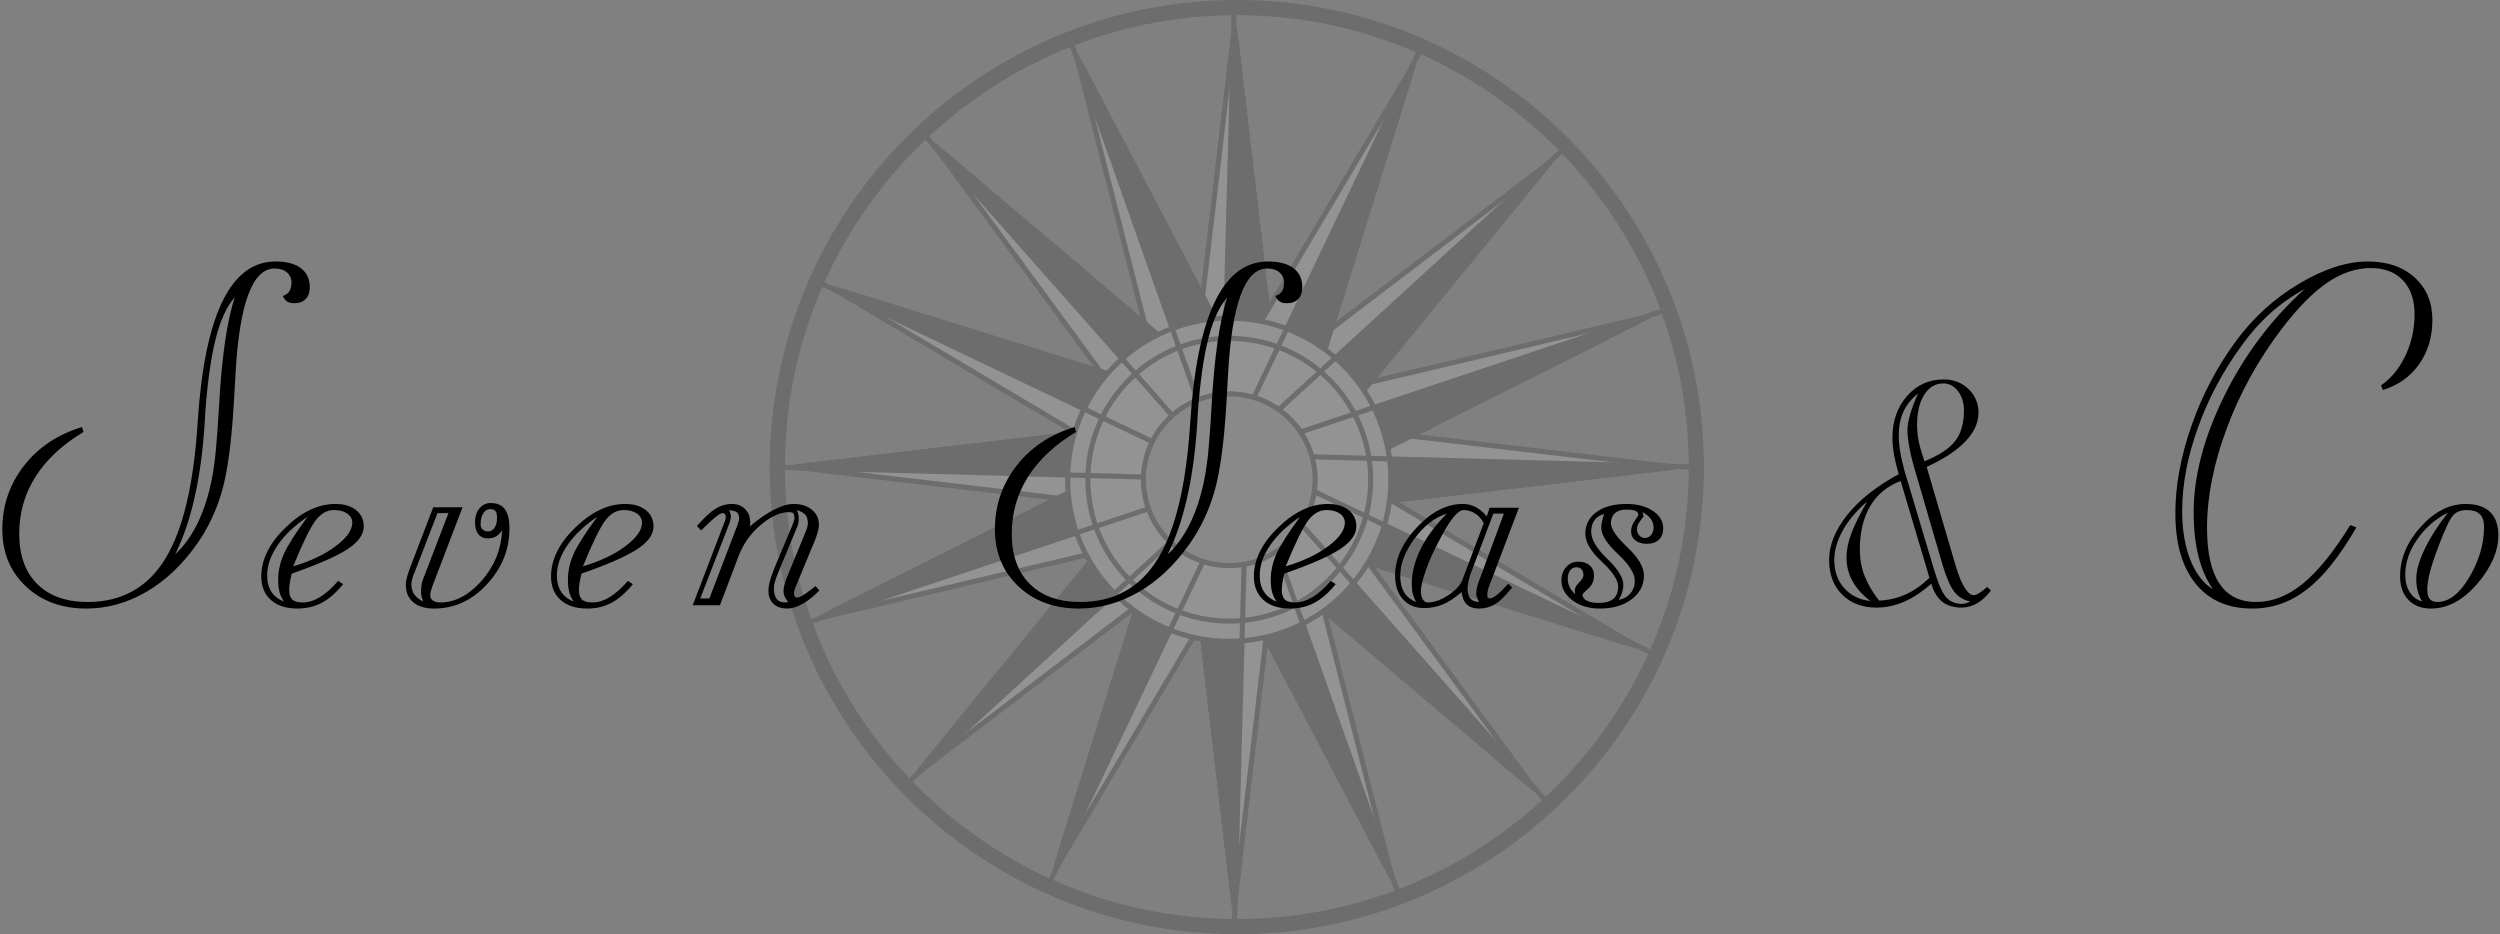 <?xml version="1.0" encoding="UTF-8"?>
<svg width="380px" height="142px" viewBox="0 0 380 142" version="1.1" xmlns="http://www.w3.org/2000/svg" xmlns:xlink="http://www.w3.org/1999/xlink">
    <rect x="0" y="0" width="380" height="142" fill="#808080" stroke="none"/>
    <!-- Generator: Sketch 52.1 (67048) - http://www.bohemiancoding.com/sketch -->
    <title>Logotype</title>
    <desc>Created with Sketch.</desc>
    <g id="Page-1" stroke="none" stroke-width="1" fill="none" fill-rule="evenodd">
        <g id="Logotype">
            <g id="Logo" opacity="0.15" transform="translate(117, 0)">
                <path d="M70.999,2.303 C33.121,2.303 2.303,33.119 2.303,70.999 C2.303,108.879 33.121,139.697 70.999,139.697 C108.881,139.697 139.697,108.879 139.697,70.999 C139.697,33.119 108.881,2.303 70.999,2.303 Z M70.999,142 C31.85,142 0,110.15 0,71 C0,31.85 31.85,0 70.999,0 C110.15,0 142,31.85 142,71 C142,110.15 110.15,142 70.999,142 Z" id="Fill-232" fill="#000000"></path>
                <g id="Group" transform="translate(0, 0.768)" fill-rule="nonzero" stroke="#000000" stroke-width="0.77">
                    <g id="Row" transform="translate(64.476, 0)">
                        <g id="Arrrow">
                            <path d="M6.141,3.295 L0.433,51.81 L11.848,51.81 L6.141,3.295 Z" id="Rectangle" fill="#FFFFFF"></path>
                            <path d="M6.371,5.255 L5.002,51.81 L11.848,51.81 L6.371,5.255 Z" id="Rectangle-Copy" fill="#000000"></path>
                        </g>
                        <g id="Arrrow-Copy" transform="translate(6.141, 104.389) scale(-1, -1) translate(-6.141, -104.389) translate(0, 68.314)">
                            <path d="M6.141,3.295 L0.433,51.81 L11.848,51.81 L6.141,3.295 Z" id="Rectangle" fill="#FFFFFF"></path>
                            <path d="M6.371,5.255 L5.002,51.81 L11.848,51.81 L6.371,5.255 Z" id="Rectangle-Copy" fill="#000000"></path>
                        </g>
                    </g>
                    <g id="Row-Copy" transform="translate(70.616, 70.232) rotate(-90) translate(-70.616, -70.232) translate(64.476, 0)">
                        <g id="Arrrow">
                            <path d="M6.141,3.295 L0.433,51.81 L11.848,51.81 L6.141,3.295 Z" id="Rectangle" fill="#FFFFFF"></path>
                            <path d="M6.371,5.255 L5.002,51.81 L11.848,51.81 L6.371,5.255 Z" id="Rectangle-Copy" fill="#000000"></path>
                        </g>
                        <g id="Arrrow-Copy" transform="translate(6.141, 104.389) scale(-1, -1) translate(-6.141, -104.389) translate(0, 68.314)">
                            <path d="M6.141,3.295 L0.433,51.81 L11.848,51.81 L6.141,3.295 Z" id="Rectangle" fill="#FFFFFF"></path>
                            <path d="M6.371,5.255 L5.002,51.81 L11.848,51.81 L6.371,5.255 Z" id="Rectangle-Copy" fill="#000000"></path>
                        </g>
                    </g>
                    <g id="Row-Copy-2" transform="translate(70.616, 70.232) rotate(-110) translate(-70.616, -70.232) translate(64.476, 0)">
                        <g id="Arrrow">
                            <path d="M6.141,3.295 L0.433,51.81 L11.848,51.81 L6.141,3.295 Z" id="Rectangle" fill="#FFFFFF"></path>
                            <path d="M6.371,5.255 L5.002,51.81 L11.848,51.81 L6.371,5.255 Z" id="Rectangle-Copy" fill="#000000"></path>
                        </g>
                        <g id="Arrrow-Copy" transform="translate(6.141, 104.389) scale(-1, -1) translate(-6.141, -104.389) translate(0, 68.314)">
                            <path d="M6.141,3.295 L0.433,51.81 L11.848,51.81 L6.141,3.295 Z" id="Rectangle" fill="#FFFFFF"></path>
                            <path d="M6.371,5.255 L5.002,51.81 L11.848,51.81 L6.371,5.255 Z" id="Rectangle-Copy" fill="#000000"></path>
                        </g>
                    </g>
                    <g id="Row-Copy-3" transform="translate(70.616, 70.232) rotate(-134) translate(-70.616, -70.232) translate(64.476, 0)">
                        <g id="Arrrow">
                            <path d="M6.141,3.295 L0.433,51.81 L11.848,51.81 L6.141,3.295 Z" id="Rectangle" fill="#FFFFFF"></path>
                            <path d="M6.371,5.255 L5.002,51.81 L11.848,51.81 L6.371,5.255 Z" id="Rectangle-Copy" fill="#000000"></path>
                        </g>
                        <g id="Arrrow-Copy" transform="translate(6.141, 104.389) scale(-1, -1) translate(-6.141, -104.389) translate(0, 68.314)">
                            <path d="M6.141,3.295 L0.433,51.81 L11.848,51.81 L6.141,3.295 Z" id="Rectangle" fill="#FFFFFF"></path>
                            <path d="M6.371,5.255 L5.002,51.81 L11.848,51.81 L6.371,5.255 Z" id="Rectangle-Copy" fill="#000000"></path>
                        </g>
                    </g>
                    <g id="Row-Copy-4" transform="translate(70.616, 70.232) rotate(-156) translate(-70.616, -70.232) translate(64.476, 0)">
                        <g id="Arrrow">
                            <path d="M6.141,3.295 L0.433,51.81 L11.848,51.81 L6.141,3.295 Z" id="Rectangle" fill="#FFFFFF"></path>
                            <path d="M6.371,5.255 L5.002,51.81 L11.848,51.81 L6.371,5.255 Z" id="Rectangle-Copy" fill="#000000"></path>
                        </g>
                        <g id="Arrrow-Copy" transform="translate(6.141, 104.389) scale(-1, -1) translate(-6.141, -104.389) translate(0, 68.314)">
                            <path d="M6.141,3.295 L0.433,51.81 L11.848,51.81 L6.141,3.295 Z" id="Rectangle" fill="#FFFFFF"></path>
                            <path d="M6.371,5.255 L5.002,51.81 L11.848,51.81 L6.371,5.255 Z" id="Rectangle-Copy" fill="#000000"></path>
                        </g>
                    </g>
                    <g id="Row-Copy-5" transform="translate(70.616, 70.232) rotate(-21) translate(-70.616, -70.232) translate(64.476, 0)">
                        <g id="Arrrow">
                            <path d="M6.141,3.295 L0.433,51.81 L11.848,51.81 L6.141,3.295 Z" id="Rectangle" fill="#FFFFFF"></path>
                            <path d="M6.371,5.255 L5.002,51.81 L11.848,51.81 L6.371,5.255 Z" id="Rectangle-Copy" fill="#000000"></path>
                        </g>
                        <g id="Arrrow-Copy" transform="translate(6.141, 104.389) scale(-1, -1) translate(-6.141, -104.389) translate(0, 68.314)">
                            <path d="M6.141,3.295 L0.433,51.81 L11.848,51.81 L6.141,3.295 Z" id="Rectangle" fill="#FFFFFF"></path>
                            <path d="M6.371,5.255 L5.002,51.81 L11.848,51.81 L6.371,5.255 Z" id="Rectangle-Copy" fill="#000000"></path>
                        </g>
                    </g>
                    <g id="Row-Copy-6" transform="translate(70.616, 70.232) rotate(-43) translate(-70.616, -70.232) translate(64.476, 0)">
                        <g id="Arrrow">
                            <path d="M6.141,3.295 L0.433,51.81 L11.848,51.81 L6.141,3.295 Z" id="Rectangle" fill="#FFFFFF"></path>
                            <path d="M6.371,5.255 L5.002,51.81 L11.848,51.81 L6.371,5.255 Z" id="Rectangle-Copy" fill="#000000"></path>
                        </g>
                        <g id="Arrrow-Copy" transform="translate(6.141, 104.389) scale(-1, -1) translate(-6.141, -104.389) translate(0, 68.314)">
                            <path d="M6.141,3.295 L0.433,51.81 L11.848,51.81 L6.141,3.295 Z" id="Rectangle" fill="#FFFFFF"></path>
                            <path d="M6.371,5.255 L5.002,51.81 L11.848,51.81 L6.371,5.255 Z" id="Rectangle-Copy" fill="#000000"></path>
                        </g>
                    </g>
                    <g id="Row-Copy-7" transform="translate(70.616, 70.232) rotate(-66) translate(-70.616, -70.232) translate(64.476, 0)">
                        <g id="Arrrow">
                            <path d="M6.141,3.295 L0.433,51.81 L11.848,51.81 L6.141,3.295 Z" id="Rectangle" fill="#FFFFFF"></path>
                            <path d="M6.371,5.255 L5.002,51.81 L11.848,51.81 L6.371,5.255 Z" id="Rectangle-Copy" fill="#000000"></path>
                        </g>
                        <g id="Arrrow-Copy" transform="translate(6.141, 104.389) scale(-1, -1) translate(-6.141, -104.389) translate(0, 68.314)">
                            <path d="M6.141,3.295 L0.433,51.81 L11.848,51.81 L6.141,3.295 Z" id="Rectangle" fill="#FFFFFF"></path>
                            <path d="M6.371,5.255 L5.002,51.81 L11.848,51.81 L6.371,5.255 Z" id="Rectangle-Copy" fill="#000000"></path>
                        </g>
                    </g>
                </g>
                <g id="Group-2" transform="translate(45.286, 48.357)" fill="#FFFFFF" fill-rule="nonzero" stroke="#000000" stroke-width="0.77">
                    <circle id="Oval" cx="24.562" cy="24.562" r="24.562"></circle>
                    <circle id="Oval-Copy" cx="24.562" cy="24.562" r="21.492"></circle>
                </g>
                <g id="Group-3" transform="translate(0, 0.768)" fill-rule="nonzero" stroke="#000000" stroke-linecap="square" stroke-width="0.77">
                    <path d="M70.616,0 L68.697,71.768" id="Line"></path>
                    <path d="M72.919,68.314 L71,140.081" id="Line" transform="translate(71.768, 104.389) scale(-1, -1) translate(-71.768, -104.389) "></path>
                    <path d="M37.227,35.308 L35.308,107.076" id="Line" transform="translate(36.268, 71.192) rotate(-90) translate(-36.268, -71.192) "></path>
                    <path d="M105.924,33.389 L104.005,105.157" id="Line" transform="translate(104.965, 69.273) scale(-1, -1) rotate(-90) translate(-104.965, -69.273) "></path>
                    <path d="M39.627,46.998 L37.708,118.766" id="Line" transform="translate(38.667, 82.882) rotate(-110) translate(-38.667, -82.882) "></path>
                    <path d="M103.525,21.699 L101.606,93.467" id="Line" transform="translate(102.565, 57.583) scale(-1, -1) rotate(-110) translate(-102.565, -57.583) "></path>
                    <path d="M47.534,58.899 L45.615,130.667" id="Line" transform="translate(46.574, 94.783) rotate(-134) translate(-46.574, -94.783) "></path>
                    <path d="M95.618,9.798 L93.699,81.565" id="Line" transform="translate(94.658, 45.682) scale(-1, -1) rotate(-134) translate(-94.658, -45.682) "></path>
                    <path d="M58.481,66.118 L56.562,137.886" id="Line" transform="translate(57.522, 102.002) rotate(-156) translate(-57.522, -102.002) "></path>
                    <path d="M84.67,2.579 L82.751,74.347" id="Line" transform="translate(83.711, 38.463) scale(-1, -1) rotate(-156) translate(-83.711, -38.463) "></path>
                    <path d="M58.37,2.625 L56.452,74.393" id="Line" transform="translate(57.411, 38.509) rotate(-21) translate(-57.411, -38.509) "></path>
                    <path d="M84.781,66.072 L82.862,137.84" id="Line" transform="translate(83.821, 101.956) scale(-1, -1) rotate(-21) translate(-83.821, -101.956) "></path>
                    <path d="M47.448,9.882 L45.529,81.65" id="Line" transform="translate(46.489, 45.766) rotate(-43) translate(-46.489, -45.766) "></path>
                    <path d="M95.703,58.815 L93.784,130.583" id="Line" transform="translate(94.744, 94.699) scale(-1, -1) rotate(-43) translate(-94.744, -94.699) "></path>
                    <path d="M39.806,21.254 L37.887,93.022" id="Line" transform="translate(38.847, 57.138) rotate(-66) translate(-38.847, -57.138) "></path>
                    <path d="M103.345,47.443 L101.426,119.211" id="Line" transform="translate(102.386, 83.327) scale(-1, -1) rotate(-66) translate(-102.386, -83.327) "></path>
                </g>
                <circle id="Oval-Copy-2" stroke="#000000" stroke-width="0.77" fill="#BDBDBD" fill-rule="nonzero" cx="69.849" cy="72.919" r="13.049"></circle>
            </g>
            <path d="M26.624,84.265 C28.359,82.649 29.749,80.487 30.795,77.778 C31.84,75.069 32.517,71.885 32.826,68.225 C32.969,66.799 33.123,64.649 33.29,61.773 C33.694,54.359 34.49,48.834 35.678,45.199 C34.49,46.529 33.539,48.573 32.826,51.33 C32.114,54.086 31.579,57.769 31.222,62.379 C31.199,62.783 31.163,63.401 31.115,64.233 C30.593,72.598 29.096,79.275 26.624,84.265 Z M12.687,65.659 C9.455,67.607 7.02,69.883 5.38,72.485 C3.74,75.087 2.921,77.968 2.921,81.128 C2.921,84.408 3.836,86.956 5.665,88.774 C7.495,90.592 10.05,91.501 13.329,91.501 C18.509,91.501 22.442,89.309 25.127,84.925 C27.812,80.54 29.452,73.631 30.046,64.197 C30.569,56.047 31.816,49.934 33.789,45.858 C35.761,41.783 38.458,39.745 41.88,39.745 C43.544,39.745 44.827,40.084 45.73,40.761 C46.633,41.438 47.084,42.407 47.084,43.666 C47.084,44.426 46.876,45.021 46.46,45.448 C46.045,45.876 45.468,46.09 44.732,46.09 C44.28,46.09 43.924,46.007 43.662,45.84 C43.401,45.674 43.175,45.389 42.985,44.985 C43.437,44.842 43.769,44.605 43.983,44.272 C44.197,43.939 44.304,43.5 44.304,42.953 C44.304,42.312 44.072,41.795 43.609,41.403 C43.146,41.01 42.522,40.814 41.738,40.814 C38.339,40.814 36.355,46.232 35.785,57.068 C35.69,58.922 35.607,60.371 35.535,61.417 C35.179,67.334 34.573,71.772 33.718,74.73 C32.862,77.689 31.591,80.356 29.904,82.732 C27.67,85.893 25.103,88.311 22.204,89.986 C19.305,91.661 16.275,92.499 13.115,92.499 C9.384,92.499 6.325,91.376 3.937,89.131 C1.548,86.885 0.354,83.992 0.354,80.451 C0.354,76.839 1.447,73.625 3.634,70.809 C5.82,67.993 8.766,66.027 12.473,64.91 L12.687,65.659 Z M43.173,91.43 C42.864,91.002 42.638,90.533 42.496,90.022 C42.353,89.511 42.282,88.875 42.282,88.115 C42.282,86.832 42.561,85.548 43.12,84.265 C43.678,82.982 44.884,81.081 46.738,78.562 C44.789,79.869 43.28,81.301 42.211,82.857 C41.141,84.414 40.607,85.952 40.607,87.473 C40.607,88.471 40.826,89.303 41.266,89.968 C41.706,90.634 42.341,91.121 43.173,91.43 Z M44.563,86.083 C47.201,85.299 49.357,84.277 51.033,83.018 C52.708,81.758 53.546,80.57 53.546,79.453 C53.546,78.883 53.29,78.419 52.779,78.063 C52.268,77.707 51.597,77.528 50.765,77.528 C49.72,77.528 48.799,78.039 48.003,79.061 C47.207,80.083 46.06,82.423 44.563,86.083 Z M52.156,88.792 C51.086,90.099 50.005,91.044 48.912,91.626 C47.819,92.208 46.583,92.499 45.205,92.499 C43.494,92.499 42.151,92.065 41.177,91.198 C40.203,90.331 39.716,89.137 39.716,87.616 C39.716,85.049 40.945,82.572 43.405,80.184 C45.864,77.796 48.389,76.602 50.979,76.602 C52.286,76.602 53.332,76.91 54.116,77.528 C54.9,78.146 55.292,78.978 55.292,80.023 C55.292,81.235 54.472,82.382 52.833,83.463 C51.193,84.544 48.365,85.786 44.349,87.188 C44.207,87.758 44.106,88.24 44.046,88.632 C43.987,89.024 43.957,89.362 43.957,89.647 C43.957,90.337 44.112,90.83 44.421,91.127 C44.73,91.424 45.264,91.572 46.025,91.572 C46.88,91.572 47.753,91.299 48.645,90.752 C49.536,90.206 50.456,89.386 51.407,88.293 L52.156,88.792 Z M73.053,79.667 C73.053,80.023 73.154,80.297 73.356,80.487 C73.558,80.677 73.825,80.772 74.158,80.772 C74.586,80.772 74.924,80.588 75.174,80.219 C75.423,79.851 75.548,79.346 75.548,78.705 C75.548,78.229 75.471,77.891 75.316,77.689 C75.162,77.487 74.895,77.386 74.514,77.386 C74.087,77.386 73.736,77.594 73.463,78.01 C73.19,78.425 73.053,78.978 73.053,79.667 Z M66.494,77.992 L63.001,87.045 C62.835,87.426 62.716,87.758 62.645,88.043 C62.573,88.329 62.538,88.602 62.538,88.863 C62.538,89.434 62.68,89.927 62.966,90.343 C63.251,90.758 63.702,91.121 64.32,91.43 C64.225,91.168 64.148,90.925 64.088,90.699 C64.029,90.473 63.999,90.277 63.999,90.111 C63.999,89.683 64.017,89.321 64.053,89.024 C64.088,88.727 64.154,88.447 64.249,88.186 L68.17,77.992 L66.494,77.992 Z M70.308,77.101 L65.924,88.578 L65.888,88.649 C65.556,89.529 65.389,90.135 65.389,90.467 C65.389,90.824 65.526,91.097 65.799,91.287 C66.073,91.477 66.447,91.572 66.922,91.572 C69.156,91.572 71.241,90.485 73.178,88.311 C75.114,86.136 76.166,83.576 76.332,80.629 C76,81.081 75.667,81.396 75.334,81.574 C75.002,81.752 74.609,81.841 74.158,81.841 C73.54,81.841 73.059,81.627 72.714,81.2 C72.37,80.772 72.198,80.166 72.198,79.382 C72.198,78.526 72.423,77.825 72.875,77.279 C73.326,76.732 73.897,76.459 74.586,76.459 C75.56,76.459 76.279,76.774 76.742,77.404 C77.206,78.033 77.437,79.002 77.437,80.309 C77.437,83.517 76.297,86.35 74.015,88.81 C71.734,91.269 69.061,92.499 65.995,92.499 C64.617,92.499 63.554,92.178 62.805,91.537 C62.057,90.895 61.682,90.004 61.682,88.863 C61.682,88.531 61.748,88.133 61.878,87.669 C62.009,87.206 62.205,86.63 62.467,85.94 L65.853,77.101 L70.308,77.101 Z M87.214,91.43 C86.905,91.002 86.679,90.533 86.536,90.022 C86.394,89.511 86.323,88.875 86.323,88.115 C86.323,86.832 86.602,85.548 87.16,84.265 C87.719,82.982 88.925,81.081 90.778,78.562 C88.829,79.869 87.321,81.301 86.251,82.857 C85.182,84.414 84.647,85.952 84.647,87.473 C84.647,88.471 84.867,89.303 85.307,89.968 C85.746,90.634 86.382,91.121 87.214,91.43 Z M88.604,86.083 C91.241,85.299 93.398,84.277 95.073,83.018 C96.749,81.758 97.586,80.57 97.586,79.453 C97.586,78.883 97.331,78.419 96.82,78.063 C96.309,77.707 95.638,77.528 94.806,77.528 C93.76,77.528 92.84,78.039 92.043,79.061 C91.247,80.083 90.101,82.423 88.604,86.083 Z M96.196,88.792 C95.127,90.099 94.045,91.044 92.952,91.626 C91.859,92.208 90.624,92.499 89.245,92.499 C87.534,92.499 86.192,92.065 85.218,91.198 C84.243,90.331 83.756,89.137 83.756,87.616 C83.756,85.049 84.986,82.572 87.445,80.184 C89.905,77.796 92.43,76.602 95.02,76.602 C96.327,76.602 97.372,76.91 98.156,77.528 C98.941,78.146 99.333,78.978 99.333,80.023 C99.333,81.235 98.513,82.382 96.873,83.463 C95.234,84.544 92.406,85.786 88.39,87.188 C88.247,87.758 88.146,88.24 88.087,88.632 C88.028,89.024 87.998,89.362 87.998,89.647 C87.998,90.337 88.152,90.83 88.461,91.127 C88.77,91.424 89.305,91.572 90.065,91.572 C90.921,91.572 91.794,91.299 92.685,90.752 C93.576,90.206 94.497,89.386 95.448,88.293 L96.196,88.792 Z M121.121,77.528 C121.216,77.742 121.288,77.956 121.335,78.17 C121.383,78.384 121.406,78.61 121.406,78.847 C121.406,79.061 121.389,79.269 121.353,79.471 C121.317,79.673 121.264,79.857 121.193,80.023 L118.341,86.903 C118.08,87.521 117.896,88.026 117.789,88.418 C117.682,88.81 117.628,89.125 117.628,89.362 C117.628,90.099 117.765,90.651 118.038,91.02 C118.311,91.388 118.733,91.572 119.303,91.572 C119.351,91.572 119.434,91.56 119.553,91.537 C119.672,91.513 119.755,91.501 119.802,91.501 C119.541,91.192 119.357,90.907 119.25,90.646 C119.143,90.384 119.09,90.111 119.09,89.826 C119.09,89.564 119.143,89.232 119.25,88.828 C119.357,88.424 119.517,87.972 119.731,87.473 L122.511,80.701 C122.607,80.463 122.678,80.243 122.725,80.041 C122.773,79.839 122.797,79.667 122.797,79.524 C122.797,78.978 122.672,78.556 122.422,78.259 C122.173,77.962 121.739,77.718 121.121,77.528 Z M106.436,90.966 L107.826,90.966 L112.068,79.881 C112.186,79.524 112.264,79.281 112.299,79.15 C112.335,79.019 112.353,78.918 112.353,78.847 C112.353,78.396 112.24,78.075 112.014,77.885 C111.788,77.695 111.39,77.588 110.82,77.564 C110.915,77.754 110.986,77.938 111.034,78.116 C111.081,78.295 111.105,78.419 111.105,78.491 C111.105,78.705 111.034,79.025 110.891,79.453 C110.868,79.548 110.844,79.619 110.82,79.667 L106.436,90.966 Z M105.295,92 L109.965,79.774 C110.083,79.513 110.173,79.287 110.232,79.097 C110.291,78.907 110.321,78.752 110.321,78.633 C110.321,78.419 110.279,78.259 110.196,78.152 C110.113,78.045 109.988,77.992 109.822,77.992 C109.418,77.992 108.491,78.716 107.042,80.166 L106.578,80.629 L105.937,79.952 C107.054,78.669 107.998,77.79 108.771,77.314 C109.543,76.839 110.38,76.602 111.283,76.602 C112.068,76.602 112.721,76.857 113.244,77.368 C113.767,77.879 114.028,78.55 114.028,79.382 C114.028,79.548 114.022,79.679 114.01,79.774 C113.998,79.869 113.981,79.952 113.957,80.023 C115.24,78.93 116.458,78.087 117.61,77.493 C118.763,76.899 119.767,76.602 120.622,76.602 C121.763,76.602 122.69,76.893 123.403,77.475 C124.115,78.057 124.472,78.812 124.472,79.738 C124.472,80.427 124.187,81.437 123.616,82.768 L123.51,82.982 L121.05,88.935 C120.931,89.196 120.842,89.428 120.783,89.63 C120.723,89.832 120.694,90.016 120.694,90.182 C120.694,90.372 120.729,90.527 120.801,90.646 C120.872,90.764 120.979,90.824 121.121,90.824 C121.359,90.824 121.662,90.717 122.03,90.503 C122.399,90.289 123.046,89.814 123.973,89.077 L124.543,89.754 C123.688,90.634 122.838,91.311 121.995,91.786 C121.151,92.261 120.373,92.499 119.66,92.499 C118.781,92.499 118.086,92.261 117.575,91.786 C117.064,91.311 116.808,90.657 116.808,89.826 C116.808,89.374 116.874,88.899 117.004,88.4 C117.135,87.901 117.367,87.224 117.699,86.368 L120.302,80.166 C120.444,79.833 120.557,79.542 120.64,79.293 C120.723,79.043 120.765,78.871 120.765,78.776 C120.741,78.372 120.682,78.116 120.587,78.01 C120.492,77.903 120.254,77.849 119.874,77.849 C118.591,77.849 117.183,78.491 115.65,79.774 C114.117,81.057 112.994,82.625 112.281,84.479 L109.43,92 L105.295,92 Z M177.495,84.265 C179.23,82.649 180.62,80.487 181.665,77.778 C182.711,75.069 183.388,71.885 183.697,68.225 C183.84,66.799 183.994,64.649 184.16,61.773 C184.564,54.359 185.36,48.834 186.549,45.199 C185.36,46.529 184.41,48.573 183.697,51.33 C182.984,54.086 182.449,57.769 182.093,62.379 C182.069,62.783 182.034,63.401 181.986,64.233 C181.463,72.598 179.966,79.275 177.495,84.265 Z M163.558,65.659 C160.326,67.607 157.89,69.883 156.251,72.485 C154.611,75.087 153.791,77.968 153.791,81.128 C153.791,84.408 154.706,86.956 156.536,88.774 C158.366,90.592 160.92,91.501 164.199,91.501 C169.38,91.501 173.313,89.309 175.998,84.925 C178.683,80.54 180.323,73.631 180.917,64.197 C181.44,56.047 182.687,49.934 184.659,45.858 C186.632,41.783 189.329,39.745 192.751,39.745 C194.414,39.745 195.697,40.084 196.6,40.761 C197.503,41.438 197.955,42.407 197.955,43.666 C197.955,44.426 197.747,45.021 197.331,45.448 C196.915,45.876 196.339,46.09 195.602,46.09 C195.151,46.09 194.794,46.007 194.533,45.84 C194.272,45.674 194.046,45.389 193.856,44.985 C194.307,44.842 194.64,44.605 194.854,44.272 C195.068,43.939 195.175,43.5 195.175,42.953 C195.175,42.312 194.943,41.795 194.479,41.403 C194.016,41.01 193.392,40.814 192.608,40.814 C189.21,40.814 187.226,46.232 186.656,57.068 C186.56,58.922 186.477,60.371 186.406,61.417 C186.05,67.334 185.444,71.772 184.588,74.73 C183.733,77.689 182.461,80.356 180.774,82.732 C178.54,85.893 175.974,88.311 173.075,89.986 C170.176,91.661 167.146,92.499 163.986,92.499 C160.255,92.499 157.195,91.376 154.807,89.131 C152.419,86.885 151.225,83.992 151.225,80.451 C151.225,76.839 152.318,73.625 154.504,70.809 C156.69,67.993 159.637,66.027 163.344,64.91 L163.558,65.659 Z M194.044,91.43 C193.735,91.002 193.509,90.533 193.366,90.022 C193.224,89.511 193.153,88.875 193.153,88.115 C193.153,86.832 193.432,85.548 193.99,84.265 C194.549,82.982 195.755,81.081 197.608,78.562 C195.66,79.869 194.151,81.301 193.081,82.857 C192.012,84.414 191.477,85.952 191.477,87.473 C191.477,88.471 191.697,89.303 192.137,89.968 C192.576,90.634 193.212,91.121 194.044,91.43 Z M195.434,86.083 C198.072,85.299 200.228,84.277 201.903,83.018 C203.579,81.758 204.416,80.57 204.416,79.453 C204.416,78.883 204.161,78.419 203.65,78.063 C203.139,77.707 202.468,77.528 201.636,77.528 C200.59,77.528 199.67,78.039 198.874,79.061 C198.077,80.083 196.931,82.423 195.434,86.083 Z M203.026,88.792 C201.957,90.099 200.876,91.044 199.782,91.626 C198.689,92.208 197.454,92.499 196.075,92.499 C194.364,92.499 193.022,92.065 192.048,91.198 C191.073,90.331 190.586,89.137 190.586,87.616 C190.586,85.049 191.816,82.572 194.275,80.184 C196.735,77.796 199.26,76.602 201.85,76.602 C203.157,76.602 204.202,76.91 204.987,77.528 C205.771,78.146 206.163,78.978 206.163,80.023 C206.163,81.235 205.343,82.382 203.703,83.463 C202.064,84.544 199.236,85.786 195.22,87.188 C195.077,87.758 194.976,88.24 194.917,88.632 C194.858,89.024 194.828,89.362 194.828,89.647 C194.828,90.337 194.982,90.83 195.291,91.127 C195.6,91.424 196.135,91.572 196.895,91.572 C197.751,91.572 198.624,91.299 199.515,90.752 C200.406,90.206 201.327,89.386 202.278,88.293 L203.026,88.792 Z M215.262,91.501 C215.024,91.097 214.852,90.681 214.745,90.253 C214.638,89.826 214.585,89.339 214.585,88.792 C214.585,87.034 215.042,85.239 215.957,83.41 C216.872,81.58 218.197,79.798 219.931,78.063 C218.102,78.633 216.462,79.899 215.012,81.859 C213.563,83.82 212.838,85.715 212.838,87.544 C212.838,88.566 213.04,89.404 213.444,90.057 C213.848,90.711 214.454,91.192 215.262,91.501 Z M226.989,78.063 L223.567,87.117 C223.401,87.592 223.276,88.026 223.193,88.418 C223.11,88.81 223.068,89.172 223.068,89.505 C223.068,90.146 223.217,90.64 223.514,90.984 C223.811,91.329 224.244,91.501 224.815,91.501 L224.708,91.287 C224.494,90.859 224.387,90.539 224.387,90.325 C224.387,90.016 224.423,89.683 224.494,89.327 C224.565,88.97 224.672,88.626 224.815,88.293 L228.593,78.063 L226.989,78.063 Z M225.528,79.524 C225.219,78.907 224.791,78.419 224.244,78.063 C223.698,77.707 223.104,77.528 222.462,77.528 C221.63,77.528 220.502,78.871 219.076,81.556 C218.91,81.865 218.779,82.115 218.684,82.305 C217.876,83.802 217.222,85.269 216.723,86.707 C216.224,88.144 215.975,89.184 215.975,89.826 C215.975,90.348 216.07,90.77 216.26,91.091 C216.45,91.412 216.7,91.572 217.009,91.572 C218.007,91.572 219.07,91.192 220.199,90.432 C221.327,89.671 222.034,88.875 222.32,88.043 L225.528,79.524 Z M222.177,89.968 C221.179,90.847 220.234,91.477 219.343,91.857 C218.452,92.238 217.496,92.428 216.474,92.428 C215.119,92.428 214.044,91.982 213.248,91.091 C212.452,90.2 212.054,88.994 212.054,87.473 C212.054,84.93 213.165,82.483 215.387,80.13 C217.609,77.778 219.92,76.602 222.32,76.602 C223.032,76.602 223.686,76.756 224.28,77.065 C224.874,77.374 225.444,77.849 225.991,78.491 L226.419,77.172 L230.874,77.172 L226.419,88.935 C226.3,89.196 226.211,89.463 226.151,89.737 C226.092,90.01 226.062,90.253 226.062,90.467 C226.062,90.634 226.092,90.758 226.151,90.842 C226.211,90.925 226.3,90.966 226.419,90.966 C226.965,90.966 227.844,90.289 229.056,88.935 L229.27,88.721 L229.841,89.291 C228.843,90.55 227.981,91.4 227.256,91.84 C226.532,92.279 225.718,92.499 224.815,92.499 C224.007,92.499 223.383,92.285 222.943,91.857 C222.504,91.43 222.248,90.8 222.177,89.968 Z M246.033,91.18 C246.77,91.061 247.364,90.735 247.815,90.2 C248.267,89.665 248.492,89.03 248.492,88.293 C248.492,87.176 247.643,85.822 245.944,84.229 C244.245,82.637 243.395,81.307 243.395,80.237 C243.395,79.976 243.431,79.667 243.502,79.311 C243.573,78.954 243.68,78.562 243.823,78.134 C243.205,78.277 242.724,78.58 242.379,79.043 C242.035,79.507 241.863,80.107 241.863,80.843 C241.863,82.008 242.676,83.374 244.304,84.942 C245.932,86.511 246.746,87.818 246.746,88.863 C246.746,89.267 246.686,89.659 246.568,90.04 C246.449,90.42 246.271,90.8 246.033,91.18 Z M243.181,92.499 C241.494,92.499 240.098,92.077 238.993,91.234 C237.888,90.39 237.336,89.386 237.336,88.222 C237.336,87.414 237.579,86.736 238.066,86.19 C238.554,85.643 239.165,85.37 239.902,85.37 C240.615,85.37 241.191,85.56 241.631,85.94 C242.07,86.321 242.29,86.832 242.29,87.473 C242.29,88.305 241.999,88.97 241.417,89.469 C240.835,89.968 240.544,90.277 240.544,90.396 C240.544,90.776 240.764,91.079 241.203,91.305 C241.643,91.531 242.255,91.644 243.039,91.644 C244.013,91.644 244.744,91.436 245.231,91.02 C245.718,90.604 245.962,89.98 245.962,89.148 C245.962,88.174 245.13,86.915 243.467,85.37 C241.803,83.826 240.971,82.412 240.971,81.128 C240.971,79.75 241.536,78.651 242.665,77.831 C243.793,77.011 245.308,76.602 247.209,76.602 C248.849,76.602 250.191,76.952 251.237,77.653 C252.283,78.354 252.805,79.239 252.805,80.309 C252.805,81.045 252.586,81.621 252.146,82.037 C251.706,82.453 251.106,82.661 250.346,82.661 C249.609,82.661 249.021,82.489 248.582,82.144 C248.142,81.8 247.922,81.342 247.922,80.772 C247.922,80.225 248.106,79.691 248.475,79.168 C248.843,78.645 249.027,78.348 249.027,78.277 C249.027,77.992 248.885,77.784 248.599,77.653 C248.314,77.522 247.851,77.457 247.209,77.457 C246.449,77.457 245.867,77.641 245.463,78.01 C245.059,78.378 244.857,78.883 244.857,79.524 C244.857,80.38 245.694,81.604 247.37,83.196 C249.045,84.788 249.883,86.214 249.883,87.473 C249.883,88.923 249.265,90.123 248.029,91.073 C246.793,92.024 245.178,92.499 243.181,92.499 Z M249.669,77.849 C249.692,77.92 249.722,78.021 249.758,78.152 C249.793,78.283 249.811,78.372 249.811,78.419 C249.811,78.514 249.645,78.77 249.312,79.186 C248.98,79.602 248.813,80 248.813,80.38 C248.813,80.784 248.932,81.117 249.17,81.378 C249.407,81.639 249.692,81.77 250.025,81.77 C250.405,81.77 250.72,81.622 250.97,81.324 C251.219,81.027 251.344,80.641 251.344,80.166 C251.344,79.691 251.201,79.257 250.916,78.865 C250.631,78.473 250.215,78.134 249.669,77.849 Z M239.439,90.325 C239.415,90.206 239.397,90.099 239.385,90.004 C239.373,89.909 239.367,89.826 239.367,89.754 C239.367,89.374 239.587,88.97 240.027,88.542 C240.466,88.115 240.686,87.735 240.686,87.402 C240.686,87.045 240.591,86.76 240.401,86.546 C240.211,86.333 239.95,86.226 239.617,86.226 C239.213,86.226 238.892,86.386 238.655,86.707 C238.417,87.028 238.298,87.449 238.298,87.972 C238.298,88.424 238.387,88.834 238.565,89.202 C238.744,89.57 239.035,89.944 239.439,90.325 Z M284.299,91.358 C283.063,90.408 282.149,89.386 281.554,88.293 C280.96,87.2 280.663,86 280.663,84.693 C280.663,83.647 280.901,82.471 281.376,81.164 C281.851,79.857 282.659,78.217 283.8,76.245 C282.208,77.6 280.978,79.055 280.111,80.612 C279.243,82.168 278.81,83.671 278.81,85.121 C278.81,86.832 279.309,88.251 280.307,89.38 C281.305,90.509 282.636,91.168 284.299,91.358 Z M299.484,91.43 C298.486,91.216 297.69,90.741 297.095,90.004 C296.501,89.267 295.907,87.937 295.313,86.012 L290.786,70.471 C290.525,69.544 290.317,68.617 290.163,67.69 C290.008,66.764 289.931,66.015 289.931,65.445 C289.931,64.756 290.068,63.936 290.341,62.985 C290.614,62.035 291.012,60.977 291.535,59.813 C290.513,60.645 289.771,61.571 289.307,62.593 C288.844,63.615 288.612,64.827 288.612,66.229 C288.612,66.966 288.677,67.744 288.808,68.564 C288.939,69.384 289.159,70.364 289.468,71.504 L293.994,86.653 C294.636,88.792 295.254,90.182 295.848,90.824 C296.442,91.465 297.238,91.786 298.236,91.786 C298.402,91.786 298.587,91.756 298.789,91.697 C298.991,91.638 299.222,91.549 299.484,91.43 Z M292.533,70.114 C294.79,69.187 296.353,68.148 297.22,66.995 C298.088,65.843 298.521,64.304 298.521,62.379 C298.521,61.215 298.218,60.241 297.612,59.457 C297.006,58.672 296.264,58.28 295.385,58.28 C294.173,58.28 293.204,58.857 292.479,60.009 C291.755,61.162 291.392,62.7 291.392,64.625 C291.392,65.433 291.481,66.271 291.66,67.138 C291.838,68.005 292.129,68.997 292.533,70.114 Z M293.281,87.83 L288.897,73.108 C286.854,73.893 285.309,75.17 284.263,76.94 C283.218,78.711 282.695,80.926 282.695,83.588 C282.695,84.966 282.933,86.273 283.408,87.509 C283.883,88.744 284.62,90.004 285.618,91.287 C286.996,91.24 288.321,90.937 289.592,90.378 C290.864,89.82 292.093,88.97 293.281,87.83 Z M293.567,88.721 C292.165,89.956 290.78,90.871 289.414,91.465 C288.048,92.059 286.663,92.356 285.261,92.356 C283.075,92.356 281.323,91.697 280.004,90.378 C278.685,89.059 278.026,87.307 278.026,85.121 C278.026,82.839 278.952,80.546 280.806,78.241 C282.659,75.936 285.261,73.881 288.612,72.075 C288.303,71.053 288.066,70.079 287.899,69.152 C287.733,68.225 287.65,67.346 287.65,66.514 C287.65,63.995 288.386,61.892 289.86,60.205 C291.333,58.518 293.198,57.674 295.456,57.674 C296.953,57.674 298.206,58.161 299.216,59.136 C300.226,60.11 300.731,61.31 300.731,62.736 C300.731,64.257 300.066,65.712 298.735,67.102 C297.404,68.492 295.444,69.782 292.854,70.97 L297.309,86.154 C297.713,87.509 298.153,88.566 298.628,89.327 C299.103,90.087 299.555,90.467 299.983,90.467 C300.197,90.467 300.464,90.372 300.785,90.182 C301.105,89.992 301.527,89.671 302.05,89.22 L302.62,89.754 C302.003,90.586 301.313,91.228 300.553,91.679 C299.793,92.131 298.997,92.356 298.165,92.356 C296.953,92.356 295.973,92.059 295.224,91.465 C294.476,90.871 293.923,89.956 293.567,88.721 Z M336.36,89.576 C335.362,88.103 334.625,86.41 334.15,84.497 C333.674,82.584 333.437,80.368 333.437,77.849 C333.437,72.36 334.987,66.473 338.088,60.187 C341.189,53.902 345.283,48.466 350.368,43.88 C348.372,44.997 346.601,46.25 345.057,47.64 C343.512,49.031 342.075,50.652 340.744,52.506 C337.892,56.403 335.67,60.573 334.078,65.017 C332.486,69.461 331.69,73.667 331.69,77.635 C331.69,80.487 332.094,82.952 332.902,85.031 C333.71,87.111 334.863,88.626 336.36,89.576 Z M358.174,80.166 C355.655,84.515 353.148,87.657 350.653,89.594 C348.158,91.531 345.39,92.499 342.348,92.499 C338.641,92.499 335.766,91.234 333.722,88.703 C331.678,86.172 330.656,82.602 330.656,77.992 C330.656,73.786 331.476,69.348 333.116,64.678 C334.756,60.009 337.001,55.738 339.853,51.864 C342.49,48.276 345.698,45.359 349.477,43.114 C353.255,40.868 356.736,39.745 359.921,39.745 C362.867,39.745 365.238,40.559 367.032,42.187 C368.826,43.815 369.723,45.959 369.723,48.621 C369.723,51.211 369.052,53.456 367.709,55.357 C366.366,57.258 364.531,58.565 362.202,59.278 L361.917,58.565 C363.461,57.52 364.697,56.017 365.624,54.056 C366.551,52.096 367.014,49.999 367.014,47.765 C367.014,45.579 366.426,43.862 365.25,42.615 C364.073,41.367 362.451,40.743 360.384,40.743 C358.127,40.743 355.911,41.486 353.736,42.971 C351.562,44.456 349.251,46.803 346.803,50.011 C343.263,54.668 340.488,59.688 338.48,65.071 C336.472,70.453 335.469,75.508 335.469,80.237 C335.469,83.992 336.092,86.808 337.34,88.685 C338.587,90.562 340.447,91.501 342.918,91.501 C345.39,91.501 347.766,90.568 350.047,88.703 C352.328,86.837 354.728,83.873 357.247,79.81 L358.174,80.166 Z M368.164,91.43 C367.855,90.907 367.63,90.378 367.487,89.844 C367.344,89.309 367.273,88.685 367.273,87.972 C367.273,86.736 367.695,85.239 368.539,83.481 C369.382,81.722 370.564,79.869 372.085,77.92 C370.184,78.871 368.628,80.225 367.416,81.984 C366.204,83.742 365.598,85.525 365.598,87.331 C365.598,88.4 365.824,89.291 366.275,90.004 C366.727,90.717 367.356,91.192 368.164,91.43 Z M368.948,89.647 C368.948,90.289 369.073,90.758 369.323,91.055 C369.572,91.352 369.958,91.501 370.481,91.501 C372.24,91.501 373.861,90.242 375.347,87.723 C376.832,85.204 377.574,82.661 377.574,80.095 C377.574,79.215 377.361,78.568 376.933,78.152 C376.505,77.736 375.84,77.528 374.937,77.528 C374.058,77.528 373.374,77.79 372.887,78.312 C372.4,78.835 371.693,80.309 370.766,82.732 C370.101,84.467 369.632,85.863 369.358,86.921 C369.085,87.978 368.948,88.887 368.948,89.647 Z M369.483,92.499 C368.057,92.499 366.923,92.059 366.079,91.18 C365.236,90.301 364.814,89.113 364.814,87.616 C364.814,84.907 365.859,82.394 367.95,80.077 C370.042,77.76 372.323,76.602 374.794,76.602 C376.41,76.602 377.64,77.006 378.483,77.813 C379.327,78.621 379.749,79.798 379.749,81.342 C379.749,83.79 378.674,86.261 376.523,88.756 C374.372,91.251 372.026,92.499 369.483,92.499 Z" id="Seven-Seas-&amp;-Co" fill="#000000"></path>
        </g>
    </g>
</svg>